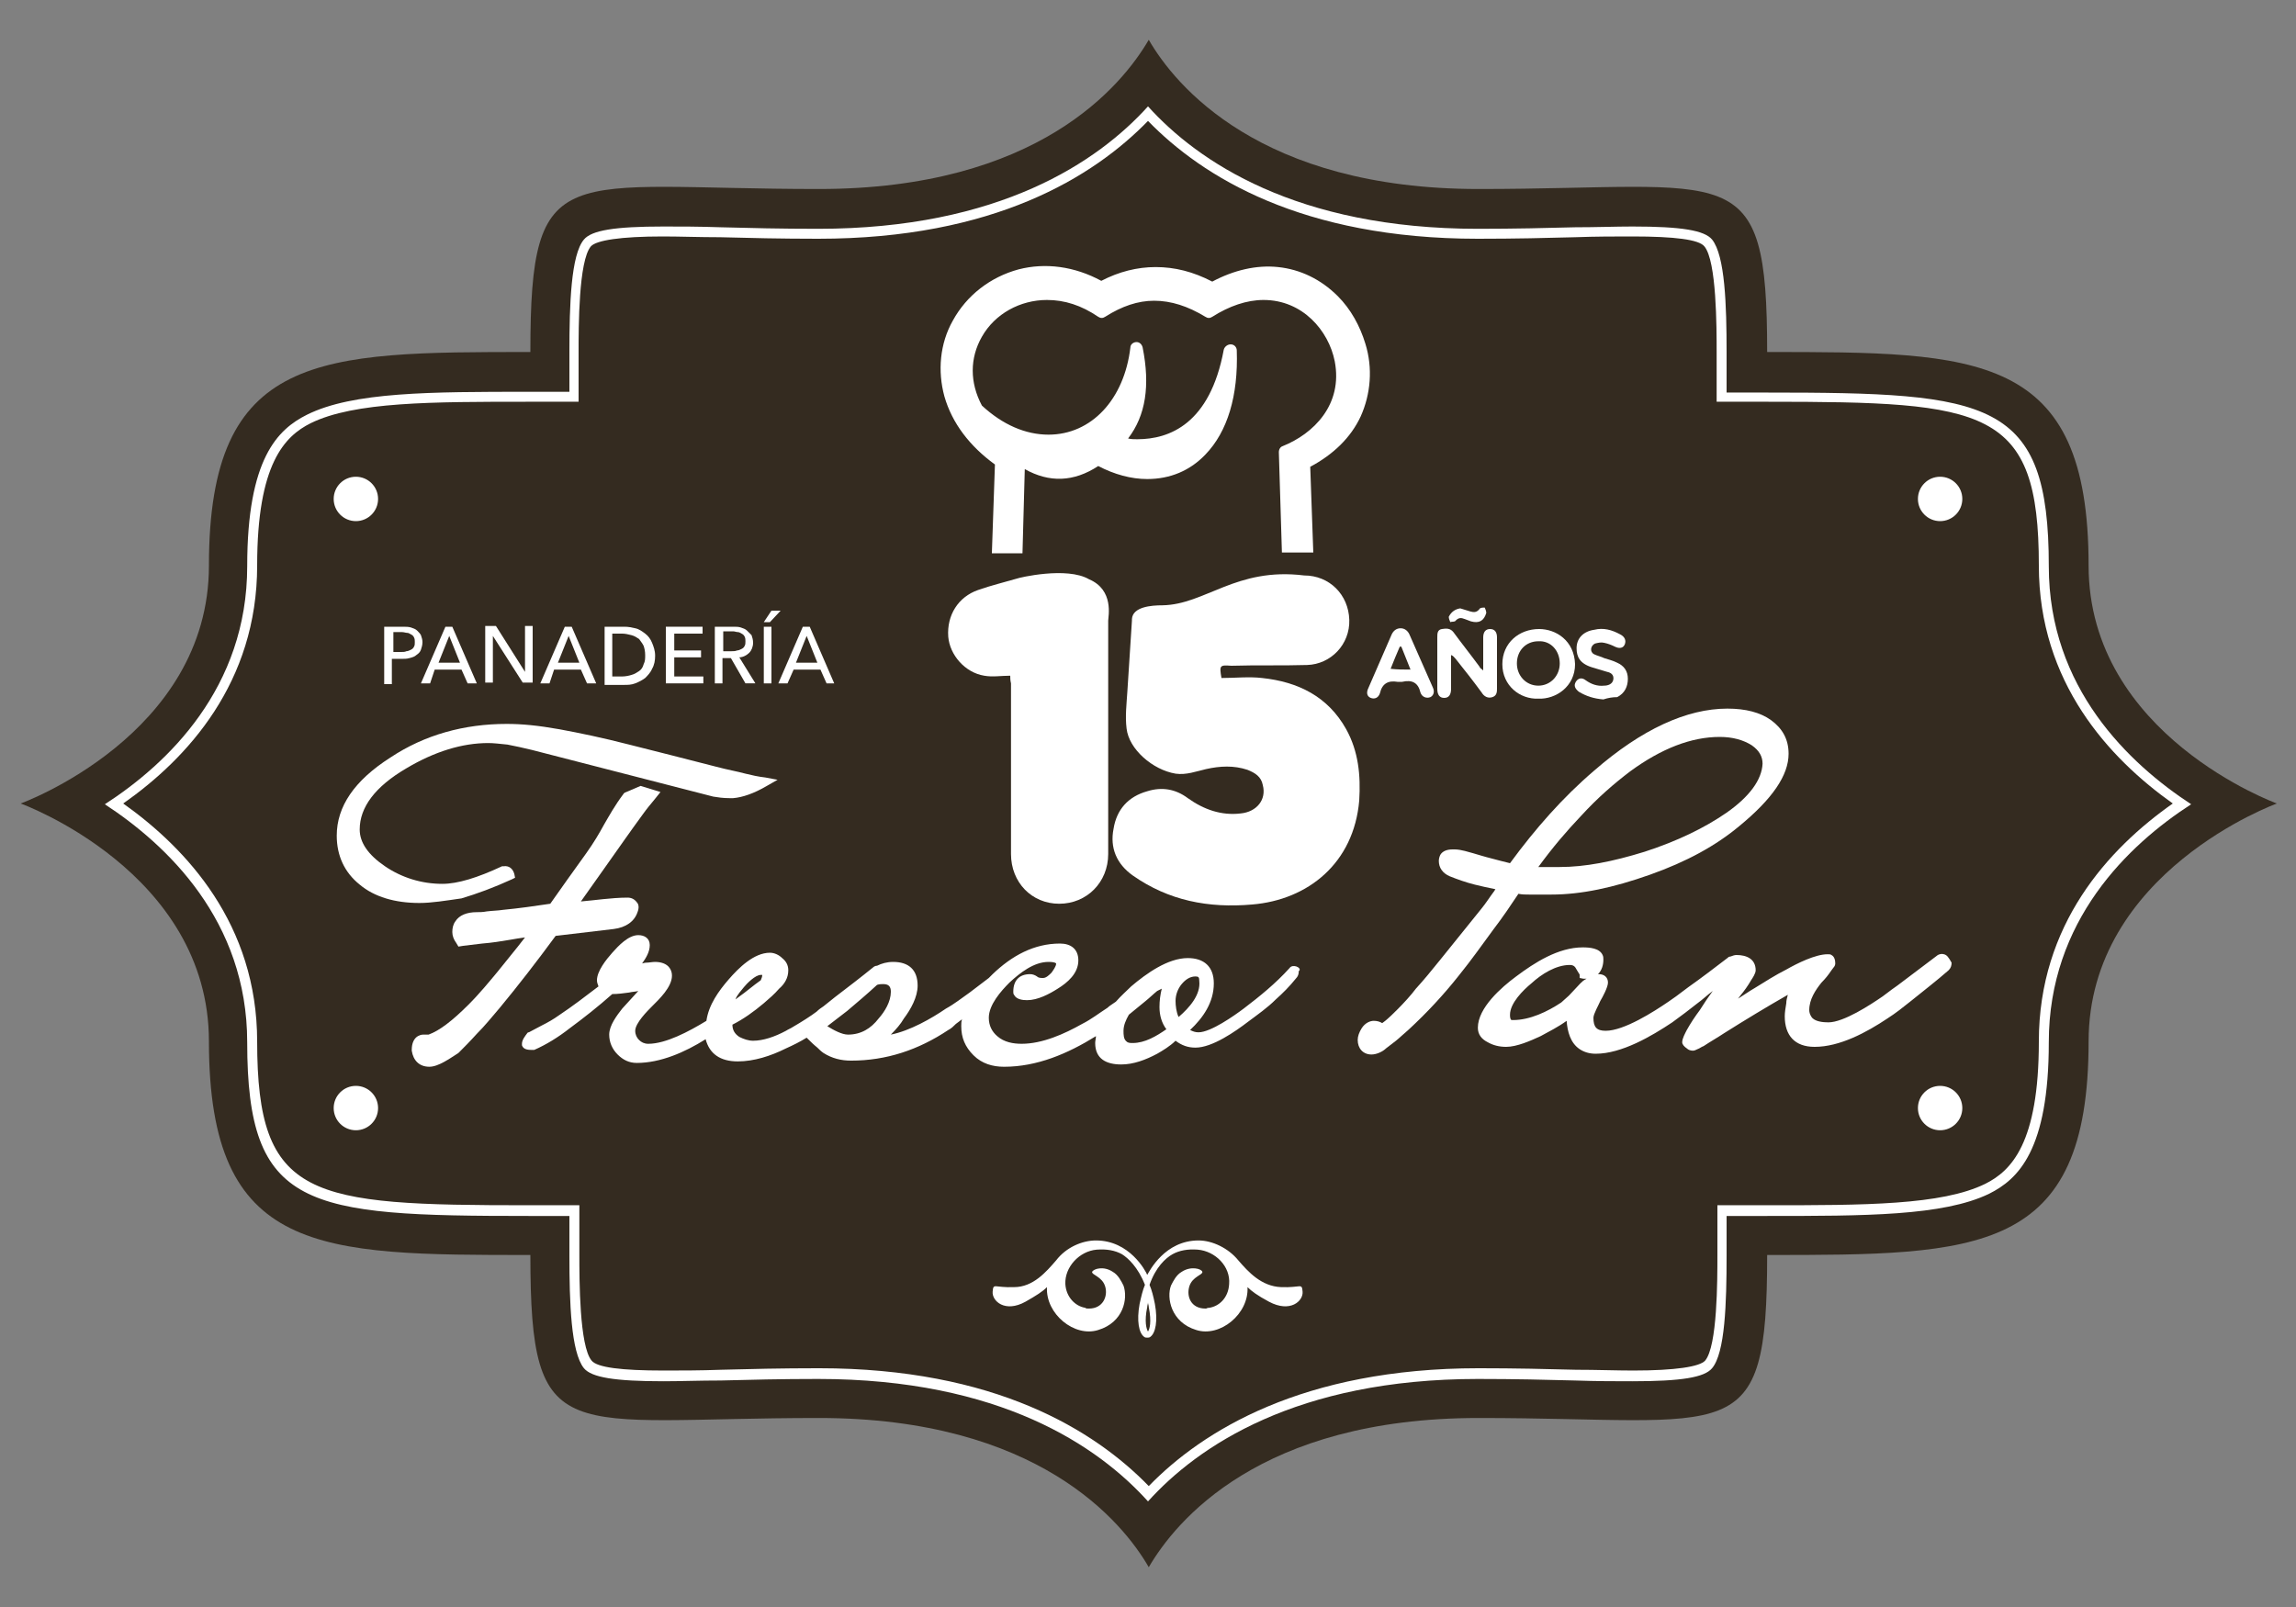 <?xml version="1.0" encoding="utf-8"?>
<!-- Generator: Adobe Illustrator 19.0.0, SVG Export Plug-In . SVG Version: 6.00 Build 0)  -->
<svg version="1.1" id="Capa_1" xmlns="http://www.w3.org/2000/svg" xmlns:xlink="http://www.w3.org/1999/xlink" x="0px" y="0px"
	 viewBox="-189 236 300 210" style="enable-background:new -189 236 300 210;" xml:space="preserve">
<rect x="-189" y="236" width="300" height="210" fill="#808080" stroke="none"/>
<style type="text/css">
	.st0{fill:#342B20;}
	.st1{fill:#FFFFFF;}
</style>
<g>
	<g>
		<g>
			<path class="st0" d="M83.9,309.9c0-27.9-14.4-27.9-42-27.9c0-25.7-4.4-21.3-37.7-21.3c-28.6,0-39.7-13.6-43.1-19.5
				c-3.5,6-14.5,19.5-43.1,19.5c-33.4,0-37.7-4.4-37.7,21.3c-27.6,0-42,0-42,27.9c0,22.2-24.6,31.1-24.6,31.1s24.6,8.9,24.6,31.1
				c0,27.9,14.4,27.9,42,27.9c0,25.7,4.4,21.3,37.7,21.3c28.6,0,39.7,13.6,43.1,19.5c3.5-6,14.5-19.5,43.1-19.5
				c33.4,0,37.7,4.4,37.7-21.3c27.6,0,42,0,42-27.9c0-22.2,24.6-31.1,24.6-31.1S83.9,332.1,83.9,309.9z"/>
		</g>
		<path class="st1" d="M-39,251.8c7.1,7.3,20.1,15.4,43.1,15.4c4.9,0,9.1-0.1,12.7-0.2c2.7-0.1,5.3-0.1,7.5-0.1
			c5.5,0,8.7,0.4,9.4,1.3c1.6,1.9,1.6,10.6,1.6,13.8v5.2v1.3h1.3h5.3c28.7,0,35.5,0.8,35.5,21.4c0,15.3,9.2,25.2,17.5,31.1
			c-8.4,5.9-17.5,15.8-17.5,31.1c0,13.3-3.6,16.9-7,18.6c-5.7,2.8-15.8,2.8-28.5,2.8h-5.2h-1.3v1.3v5.2c0,3.3,0,11.9-1.6,13.8
			c-0.7,0.8-3.9,1.3-9.4,1.3c-2.2,0-4.8-0.1-7.5-0.1c-3.7-0.1-7.9-0.2-12.7-0.2c-23,0-36.1,8.2-43.1,15.4
			c-7.1-7.3-20.1-15.4-43.1-15.4c-4.9,0-9.1,0.1-12.8,0.2c-2.7,0.1-5.3,0.1-7.5,0.1c-5.5,0-8.7-0.4-9.4-1.3
			c-1.6-1.9-1.6-10.6-1.6-13.8v-5.2v-1.3h-1.3h-5.3c-28.7,0-35.5-0.8-35.5-21.4c0-15.3-9.2-25.2-17.5-31.1
			c8.4-5.9,17.5-15.8,17.5-31.1c0-13.3,3.6-16.9,7-18.6c5.7-2.8,15.8-2.8,28.5-2.8h5.2h1.3v-1.3V282c0-3.3,0-11.9,1.6-13.8
			c0.7-0.8,3.9-1.3,9.4-1.3c2.2,0,4.8,0.1,7.5,0.1c3.7,0.1,7.9,0.2,12.8,0.2C-59.1,267.2-46.1,259.1-39,251.8L-39,251.8z M-39,249.9
			c-6.5,7.2-19.4,16-43.1,16c-4.8,0-9-0.1-12.7-0.2c-2.9-0.1-5.3-0.1-7.5-0.1c-6.4,0-9.4,0.5-10.4,1.7c-1.7,2-1.9,8.5-1.9,14.7v5.2
			h-5.2c-12.9,0-23.1,0-29.1,3c-3.8,1.9-7.8,5.7-7.8,19.8c0,15.9-10.4,25.8-18.6,31.1c8.1,5.3,18.6,15.2,18.6,31.1
			c0,21.8,7.6,22.7,36.8,22.7h5.3v5.2c0,6.1,0.2,12.6,1.9,14.7c1,1.2,4,1.7,10.4,1.7c2.2,0,4.7-0.1,7.5-0.1
			c3.7-0.1,7.9-0.2,12.7-0.2c23.8,0,36.6,8.8,43.1,16c6.5-7.2,19.4-16,43.1-16c4.8,0,9,0.1,12.7,0.2c2.9,0.1,5.3,0.1,7.5,0.1
			c6.4,0,9.4-0.5,10.4-1.7c1.7-2,1.9-8.5,1.9-14.7v-5.2h5.2c12.9,0,23.1,0,29.1-2.9c3.8-1.9,7.8-5.7,7.8-19.8
			c0-15.9,10.4-25.8,18.6-31.1c-8.1-5.3-18.6-15.2-18.6-31.1c0-21.8-7.6-22.7-36.8-22.7h-5.3V282c0-6.1-0.2-12.6-1.9-14.7
			c-1-1.2-4-1.7-10.4-1.7c-2.2,0-4.7,0.1-7.5,0.1c-3.7,0.1-7.9,0.2-12.7,0.2C-19.6,265.9-32.5,257.1-39,249.9L-39,249.9z"/>
		<path class="st1" d="M-18.8,404.8c-0.1-1.2-0.2-0.5-2.8-0.6c-2.6-0.1-4.3-2-5.6-3.5c0,0,0,0,0,0c-1.3-1.6-3.4-2.6-5.2-2.6
			c-4.4,0-6.4,4-6.7,4.5l0,0l0,0c-0.2-0.5-2.3-4.5-6.7-4.5c-1.8,0-3.9,0.9-5.2,2.6c0,0,0,0,0,0c-1.3,1.5-3,3.5-5.5,3.5
			c-2.6,0.1-2.7-0.6-2.8,0.6c-0.1,1.2,1.6,2.8,4.3,1.3c1.4-0.8,2.2-1.3,2.8-1.9c-0.2,3.5,3.6,6.6,6.7,5.6c3.3-1,3.9-4.1,3.3-5.8
			c-0.3-0.6-0.7-1.4-1.4-1.8c-1.2-0.8-2.5-0.4-2.7,0c-0.1,0.4,1.3,0.6,1.7,1.9c0.4,1.3-0.3,2.9-2.1,2.9c0,0-0.1,0-0.1,0
			c-0.2,0-0.3,0-0.4-0.1c-1.3-0.2-2.5-1.4-2.6-3.1c-0.1-2.2,1.8-4.3,4.1-4.5c1.3-0.1,2.4,0.1,3.3,0.6c0.8,0.5,2.1,1.7,3,4
			c-0.3,0.7-0.5,1.6-0.7,2.5c-0.4,2.2-0.1,3.8,0.6,4.3c0.1,0.1,0.3,0.1,0.4,0.1l0,0c0.1,0,0.3,0,0.4-0.1c0.7-0.5,1-2.1,0.6-4.3
			c-0.2-1-0.4-1.8-0.7-2.5c0.8-2.3,2.1-3.5,3-4c0.9-0.5,2-0.7,3.3-0.6c2.3,0.2,4.3,2.2,4.1,4.5c-0.1,1.8-1.3,2.9-2.6,3.1
			c-0.1,0-0.2,0-0.4,0.1c0,0-0.1,0-0.1,0c-1.9,0-2.5-1.6-2.1-2.9c0.4-1.3,1.8-1.5,1.7-1.9c-0.1-0.4-1.5-0.8-2.7,0
			c-0.7,0.4-1.1,1.2-1.4,1.8c-0.6,1.6,0,4.8,3.3,5.8c3.1,1,6.9-2.1,6.7-5.6c0.5,0.5,1.3,1.1,2.8,1.9
			C-20.4,407.6-18.7,406-18.8,404.8z M-39,410L-39,410L-39,410c-0.2-0.3-0.5-1.3-0.1-3.2c0-0.2,0.1-0.4,0.1-0.6v0v0
			c0,0.2,0.1,0.4,0.1,0.6C-38.5,408.8-38.8,409.7-39,410z"/>
		<circle class="st1" cx="-142.5" cy="301.2" r="2.9"/>
		<circle class="st1" cx="-142.5" cy="380.8" r="2.9"/>
		<circle class="st1" cx="64.5" cy="301.2" r="2.9"/>
		<circle class="st1" cx="64.5" cy="380.8" r="2.9"/>
		<g>
			<path class="st1" d="M-138.7,317.9h2.3c0.4,0,0.8,0,1.1,0.1c0.3,0.1,0.6,0.2,0.8,0.4c0.2,0.2,0.4,0.4,0.5,0.6
				c0.1,0.3,0.2,0.6,0.2,0.9c0,0.4-0.1,0.7-0.2,1c-0.1,0.3-0.3,0.5-0.6,0.7c-0.2,0.2-0.5,0.3-0.9,0.4c-0.3,0.1-0.7,0.1-1.1,0.1h-1.2
				v3.3h-1V317.9z M-137.7,321.2h1.1c0.3,0,0.5,0,0.7-0.1c0.2,0,0.4-0.1,0.6-0.2c0.2-0.1,0.3-0.2,0.4-0.4c0.1-0.2,0.1-0.3,0.1-0.6
				c0-0.2,0-0.4-0.1-0.6c-0.1-0.2-0.2-0.3-0.4-0.4c-0.2-0.1-0.3-0.2-0.5-0.2c-0.2,0-0.4-0.1-0.7-0.1h-1.1V321.2z"/>
			<path class="st1" d="M-132.8,325.3h-1.2l3.2-7.4h0.9l3.2,7.4h-1.2l-0.8-1.8h-3.5L-132.8,325.3z M-131.7,322.6h2.8l-1.4-3.5
				L-131.7,322.6z"/>
			<path class="st1" d="M-120.4,323.8L-120.4,323.8l0-6h1v7.4h-1.3l-3.9-6.1h0v6.1h-1v-7.4h1.4L-120.4,323.8z"/>
			<path class="st1" d="M-117.2,325.3h-1.2l3.2-7.4h0.9l3.2,7.4h-1.2l-0.8-1.8h-3.5L-117.2,325.3z M-116.1,322.6h2.8l-1.4-3.5
				L-116.1,322.6z"/>
			<path class="st1" d="M-110,317.9h2.6c0.5,0,1,0.1,1.4,0.2c0.5,0.1,0.9,0.4,1.3,0.7c0.4,0.3,0.7,0.7,0.9,1.2
				c0.2,0.5,0.4,1,0.4,1.7c0,0.6-0.1,1.2-0.4,1.7c-0.2,0.5-0.6,0.9-0.9,1.2c-0.4,0.3-0.8,0.5-1.3,0.7c-0.5,0.2-1,0.2-1.4,0.2h-2.6
				V317.9z M-109,324.4h1.3c0.4,0,0.9-0.1,1.2-0.2c0.4-0.1,0.7-0.3,1-0.5c0.3-0.2,0.5-0.5,0.6-0.9c0.2-0.4,0.2-0.7,0.2-1.2
				c0-0.5-0.1-0.9-0.2-1.2c-0.2-0.4-0.4-0.6-0.6-0.9c-0.3-0.2-0.6-0.4-1-0.5c-0.4-0.1-0.8-0.2-1.2-0.2h-1.3V324.4z"/>
			<path class="st1" d="M-101,324.4h3.9v0.9h-4.9v-7.4h4.8v0.9h-3.7v2.2h3.5v0.9h-3.5V324.4z"/>
			<path class="st1" d="M-94.6,325.3h-1v-7.4h2.4c0.4,0,0.7,0,1,0.1c0.3,0.1,0.6,0.2,0.8,0.4c0.2,0.2,0.4,0.4,0.6,0.6
				c0.1,0.3,0.2,0.6,0.2,1c0,0.5-0.2,1-0.5,1.3c-0.3,0.3-0.8,0.6-1.3,0.6l2.1,3.4h-1.3l-1.9-3.3h-1.1V325.3z M-94.6,321.1h1.2
				c0.2,0,0.5,0,0.7-0.1c0.2,0,0.4-0.1,0.6-0.2c0.2-0.1,0.3-0.2,0.4-0.4c0.1-0.2,0.1-0.3,0.1-0.6c0-0.2,0-0.4-0.1-0.6
				c-0.1-0.2-0.2-0.3-0.4-0.4c-0.2-0.1-0.3-0.2-0.5-0.2c-0.2,0-0.4-0.1-0.6-0.1h-1.3V321.1z"/>
			<path class="st1" d="M-88.4,317.3h-0.8l1-1.5h1.2L-88.4,317.3z M-88.2,325.3h-1v-7.4h1V325.3z"/>
			<path class="st1" d="M-86.1,325.3h-1.2l3.2-7.4h0.9l3.2,7.4H-81l-0.8-1.8h-3.5L-86.1,325.3z M-85,322.6h2.8l-1.4-3.5L-85,322.6z"
				/>
		</g>
	</g>
	<g>
		<g>
			<path class="st1" d="M-19.6,362.3c-0.3-0.1-0.7-0.1-0.9,0.2c-1.8,2-3.9,3.7-6,5.3c-1.2,0.9-4.3,3.1-5.9,3.1
				c-0.4,0-0.7-0.1-1.1-0.3c1.7-1.6,3.1-3.6,3.1-6.1c0-2.2-1.3-3.3-3.4-3.3c-2.6,0-5.4,2-7.4,3.7l0,0c-0.6,0.6-1.3,1.2-2,2
				c-0.4,0.3-0.8,0.5-1.1,0.8c-1.1,0.7-2.1,1.5-3.3,2.1c-2.3,1.3-5.2,2.6-7.9,2.6c-1.1,0-2.3-0.2-3.2-1c-0.7-0.6-1.1-1.4-1.1-2.4
				c0-1.7,1.6-3.5,2.7-4.6c1.4-1.3,3.2-2.7,5.1-2.7c0.2,0,0.8,0,1,0.2c0,0.4-0.4,0.9-0.6,1.2c-0.3,0.3-0.7,0.7-1.1,0.7
				c-0.3,0-0.6,0-0.8-0.2c-0.3-0.2-0.6-0.3-0.9-0.3c-1.4,0-2.2,0.8-2.2,2.3c0,0.1,0,0.3,0.1,0.4c0.3,0.6,1.1,0.7,1.7,0.7
				c1.4,0,2.9-0.8,4-1.5c1.3-0.8,2.7-2,2.7-3.7c0-1.5-1-2.2-2.4-2.2c-3.4,0-6.3,1.6-8.8,4c-0.2,0.2-0.3,0.3-0.5,0.5
				c-0.8,0.6-1.7,1.3-2.5,1.9c-1,0.7-2,1.5-3.1,2.1l0,0l0,0c-1.9,1.3-4.7,2.9-7.2,3.4c0.7-0.7,1.3-1.4,1.7-2.1
				c0.9-1.2,1.8-2.8,1.8-4.3c0-2.1-1.2-3.1-3.2-3.1c-0.8,0-1.5,0.2-2.1,0.5c-0.2,0-0.4,0.1-0.5,0.2l0,0l0,0c-1.6,1.3-3.3,2.6-5,3.9
				c-0.5,0.4-1,0.8-1.5,1.2c-0.3,0.2-0.6,0.4-0.9,0.7c-0.8,0.6-1.9,1.3-3.1,2c-0.3,0.2-0.6,0.3-0.9,0.5c-1.5,0.8-3,1.3-4.3,1.3
				c-0.6,0-1.2-0.2-1.8-0.5l0,0l0,0c-0.6-0.4-0.9-0.9-0.9-1.6c1.4-0.7,2.8-1.7,4.1-2.8c0.7-0.6,1.4-1.2,2-1.9
				c0.7-0.6,1.2-1.4,1.2-2.4c0-0.7-0.3-1.2-0.8-1.6c-0.4-0.4-1-0.7-1.6-0.7c-2.1,0-4.1,2-5.4,3.5c-1.3,1.5-2.6,3.3-2.9,5.4
				c-2.3,1.4-5.3,3-7.6,3c-0.5,0-0.9-0.2-1.2-0.5c-0.3-0.3-0.5-0.7-0.5-1.2c0-1,1.6-2.6,2.2-3.2c0.9-0.9,2.6-2.5,2.6-4
				c0-0.4-0.1-0.7-0.3-1c-0.4-0.6-1.2-0.8-1.9-0.8c-0.4,0-0.8,0.1-1.2,0.1c-0.2,0-0.4,0.1-0.5,0.1c0.5-0.7,1-1.5,1-2.4
				c0-0.9-0.7-1.3-1.5-1.3c-1.3,0-2.6,1.4-3.4,2.3c-0.8,0.9-2,2.4-2,3.6c0,0.3,0.1,0.5,0.2,0.8c-1.7,1.3-3.4,2.6-5.2,3.8
				c-0.7,0.5-1.4,0.9-2.2,1.3c-0.6,0.3-1.1,0.6-1.7,0.9l-0.1,0l-0.1,0.1c-0.3,0.4-0.7,0.9-0.7,1.4c0,0.1,0,0.1,0,0.2
				c0.2,0.6,0.9,0.6,1.4,0.6h0.1l0.1,0c1.6-0.7,3.2-1.7,4.6-2.8c1.9-1.4,3.8-2.9,5.6-4.5h0c0.7,0,1.5-0.1,2.2-0.2
				c0.4-0.1,0.8-0.1,1.2-0.2c-0.7,0.8-1.4,1.5-2.1,2.3l0,0l0,0c-0.7,0.9-1.7,2.2-1.7,3.4c0,1,0.4,1.9,1.1,2.6
				c0.7,0.7,1.5,1.1,2.5,1.1c3.1,0,6.3-1.4,9-3.1c0.5,1.9,1.9,2.9,4.2,2.9c2.1,0,4.3-0.7,6.3-1.7c0.9-0.4,1.9-0.9,2.7-1.4l0.1,0.1
				c0.4,0.4,0.8,0.8,1.3,1.2c0.2,0.2,0.5,0.5,0.8,0.7c1.1,0.7,2.3,1,3.6,1c4.6,0,8.8-1.4,12.7-4l0,0c0.4-0.2,0.7-0.5,1-0.8
				c0.3-0.2,0.5-0.4,0.8-0.6c-0.1,0.3-0.1,0.6-0.1,0.9c0,1.5,0.5,2.7,1.6,3.8c1.1,1.1,2.5,1.5,4,1.5c4.3,0,8.3-1.7,12-4
				c0,0.3-0.1,0.6-0.1,0.9c0,2.1,1.5,2.8,3.4,2.8c1.6,0,3.2-0.6,4.7-1.4l0,0c0.7-0.4,1.7-1,2.4-1.7c0.8,0.6,1.6,0.9,2.6,0.9
				c2.2,0,5.2-2.1,6.9-3.4c1.2-0.9,2.5-1.8,3.6-2.9c0.9-0.8,1.8-1.7,2.6-2.7c0.3-0.3,0.4-0.6,0.4-1C-19,362.7-19.3,362.4-19.6,362.3
				z M-91.8,365c0.4-0.5,1.5-1.6,2.2-1.6c0,0,0.1,0,0.2,0c0,0.2-0.1,0.5-0.2,0.7c-1,0.7-1.9,1.5-2.9,2.2c-0.1,0.1-0.3,0.2-0.4,0.3
				C-92.7,366-92.1,365.4-91.8,365z M-74.2,369.1c-1,1.3-2.3,2.1-4,2.1c-0.8,0-1.9-0.6-2.7-1.1c0.9-0.7,1.7-1.3,2.6-2
				c1.3-1.1,2.6-2.2,3.9-3.4c0.3-0.1,0.6-0.1,0.8-0.1c0.7,0,1,0.3,1,1C-72.6,366.9-73.4,368.2-74.2,369.1z M-41,372.3
				c-0.3,0-0.6,0-0.8-0.2c-0.4-0.3-0.4-0.9-0.4-1.4c0-0.7,0.3-1.4,0.7-2.1c0.7-0.6,1.5-1.2,2.2-1.8l0,0c0.5-0.4,1-0.9,1.5-1.3
				c0.2-0.1,0.4-0.2,0.6-0.3c-0.2,0.8-0.3,1.6-0.3,2.4c0,1.1,0.3,2.1,0.9,2.9C-37.9,371.4-39.4,372.3-41,372.3z M-35,368.9
				c-0.3-0.6-0.4-1.5-0.4-2.1c0-0.8,0.3-1.6,0.8-2.2c0.5-0.6,1.1-1,1.8-1c0.4,0,0.5,0.1,0.5,0.6C-32.1,366-33.6,367.7-35,368.9z"/>
			<path class="st1" d="M65,360.7c-0.3-0.1-0.6,0-0.8,0.1l0,0l0,0c-1.6,1.2-3.3,2.5-4.9,3.7c-0.5,0.4-1,0.7-1.5,1.1
				c-0.3,0.2-0.5,0.4-0.8,0.6l0,0l0,0c-1.6,1.1-5.1,3.4-7.1,3.4c-0.7,0-1.8-0.1-2.2-0.7c-0.2-0.3-0.3-0.6-0.3-0.9
				c0-1.4,0.8-2.6,1.6-3.6c0.5-0.5,0.9-1,1.3-1.6c0.1-0.1,0.2-0.3,0.3-0.4c0.1-0.1,0.2-0.3,0.2-0.5c0-0.4-0.1-0.9-0.5-1.1
				c-0.1-0.1-0.3-0.1-0.5-0.1c-1.6,0-4,1.2-5.4,2c-1.4,0.7-2.8,1.6-4.1,2.4c-0.7,0.4-1.4,0.9-2.2,1.4c0.1-0.1,0.2-0.3,0.3-0.4
				c0.5-0.6,1-1.3,1.4-2c0.2-0.3,0.6-0.9,0.6-1.3c0-1.5-1.2-2-2.5-2c-0.3,0-0.5,0.1-0.8,0.2c-0.2,0-0.3,0.1-0.4,0.2l0,0l0,0
				c-1.7,1.3-3.4,2.6-5.1,3.8c-0.5,0.4-1.1,0.8-1.6,1.2c-0.3,0.2-0.7,0.5-1,0.7l0,0l0,0c-1.9,1.3-5.8,3.8-8.2,3.8
				c-1.2,0-1.6-0.5-1.6-1.7c0-0.5,0.7-1.7,0.9-2.2c0.3-0.5,1-1.8,1-2.4c0-0.7-0.5-1.1-1.2-1.1c0,0-0.1,0-0.1,0
				c0.5-0.5,0.7-1.2,0.7-1.9c0-0.2,0-0.4-0.1-0.6c-0.4-0.9-1.7-1-2.6-1c-3.2,0-6.3,2-8.7,3.8c-1.9,1.4-5,4.1-5,6.7
				c0,0.9,0.5,1.5,1.3,1.9c0.7,0.4,1.5,0.6,2.4,0.6c1.4,0,3.2-0.8,4.5-1.4c1.1-0.6,2.3-1.2,3.4-2c0.1,1.4,0.5,2.9,1.7,3.7
				c0.6,0.4,1.3,0.6,2.1,0.6c3.4,0,7.3-2.3,10-4.1c1.1-0.8,2.3-1.7,3.3-2.5c0.7-0.5,1.3-1.1,2-1.6c-0.6,0.8-1.2,1.7-1.7,2.5
				c-0.6,0.8-1.2,1.7-1.7,2.6c-0.2,0.4-0.6,1.1-0.6,1.6c0,0.3,0.3,0.6,0.6,0.8c0.2,0.2,0.5,0.3,0.8,0.3c0.2,0,0.4-0.1,0.6-0.2
				c0.3-0.1,0.5-0.3,0.8-0.4c0.9-0.6,1.8-1.1,2.7-1.7c2.7-1.7,5.5-3.4,8.3-5c-0.1,0.4-0.2,0.7-0.2,1.1c-0.1,0.6-0.2,1.2-0.2,1.7
				c0,2.5,1.3,4,3.9,4c3.3,0,6.8-1.9,9.5-3.7c1.1-0.7,2.1-1.5,3.1-2.3c1.6-1.3,3.3-2.6,4.9-4l0,0l0,0c0.3-0.3,0.4-0.6,0.4-1
				C65.6,361.1,65.4,360.8,65,360.7z M17.5,364.5c-0.5,0.5-1,1.1-1.5,1.6c-0.3,0.3-0.7,0.6-1,0.9c-1.8,1.2-4.1,2.3-6.3,2.3
				c-0.1,0-0.1,0-0.2,0c-0.2-0.1-0.2-0.5-0.2-0.7c0-1.5,1.7-3.2,2.8-4.1c1.3-1.2,3.2-2.4,5-2.4c0.5,0,0.7,0.2,0.9,0.6
				c0.1,0.2,0.2,0.3,0.3,0.5c0,0,0.1,0.1,0.1,0.2l0,0.4l0.5,0.1c0.1,0,0.3,0,0.4,0C17.9,364.1,17.7,364.3,17.5,364.5z"/>
			<g>
				<path class="st1" d="M-9.8,373.8c-1.1,0-1.8-0.8-1.8-1.9c0-0.5,0.2-1,0.5-1.5c0.5-0.8,1.2-1,1.6-1c0.4,0,0.8,0.1,1.1,0.3
					c0.1-0.1,0.3-0.2,0.4-0.3c0.6-0.5,1.1-1,1.6-1.5c0.9-0.9,1.8-1.9,2.4-2.7c1-1.1,2-2.3,3.2-3.8c2-2.5,3.7-4.6,5.4-6.7
					c0.5-0.6,1-1.4,1.6-2.2c0.1-0.1,0.1-0.2,0.2-0.3c-1-0.2-1.9-0.4-2.7-0.6c-1.2-0.3-2.3-0.7-3.3-1.1c-0.9-0.4-1.4-1.1-1.4-2
					c0-0.3,0.1-0.6,0.2-0.8c0.3-0.5,0.9-0.7,1.6-0.7c0.1,0,0.2,0,0.3,0c0.4,0,0.9,0.1,1.3,0.2c0.7,0.2,1.5,0.4,2.1,0.6
					c1,0.3,1.9,0.5,2.6,0.7c0.4,0.1,0.8,0.2,1.2,0.3c3.3-4.5,6.9-8.6,11-12.1c6.2-5.4,12.1-8.1,17.4-8.1c2.4,0,4.3,0.5,5.7,1.5
					c1.5,1.1,2.3,2.5,2.3,4.4c0,2.8-2.1,5.9-6.5,9.5c-3,2.5-6.8,4.6-11.6,6.3c-4.8,1.7-9,2.6-12.9,2.6c-1.1,0-2,0-2.9,0
					c-0.5,0-0.9,0-1.4-0.1c-1,1.5-2,3-3.3,4.7c-1.4,1.9-2.8,3.9-4.5,6c-1.9,2.4-4.1,4.8-6.6,7.1c-0.6,0.5-1.1,1-1.6,1.4
					c-0.5,0.4-0.9,0.7-1.3,1C-8.3,373.4-9.1,373.8-9.8,373.8z M12,349.3h2.8c3.3,0,6.9-0.7,11.1-2c4.3-1.4,7.8-3.1,10.7-5.1
					c3-2.1,4.6-4.3,4.7-6.4c0-0.9-0.4-1.7-1.4-2.4c-1.1-0.7-2.5-1.1-4.2-1.1c-3.7,0-7.6,1.5-11.7,4.5c-2.1,1.6-4.2,3.4-6.4,5.8
					C15.7,344.6,13.9,346.7,12,349.3z"/>
			</g>
			<path class="st1" d="M-134.2,354c-3.2,0-5.9-0.8-7.8-2.4c-2-1.6-3-3.8-3-6.4c0-3.8,2.3-7.2,7-10.2c4.5-3,9.7-4.4,15.2-4.4
				c2,0,4.1,0.2,6.9,0.7c2.7,0.5,5.6,1.1,9.1,2c3.6,0.9,7.5,1.9,11.4,2.9c1.5,0.4,2.7,0.6,3.8,0.9c0.8,0.2,1.7,0.4,2.6,0.5l1.6,0.3
				l-1.4,0.8c-1.7,1-3.2,1.5-4.4,1.6c-0.2,0-0.3,0-0.5,0c-0.8,0-1.5-0.1-2.1-0.2l-23.7-6.1c-1.2-0.3-2.2-0.5-3.2-0.7
				c-1-0.1-1.8-0.2-2.5-0.2c-3.4,0-7,1.1-10.7,3.3c-4.1,2.4-6.1,5.1-6.1,8c0,1.7,1.1,3.3,3.3,4.8c2.2,1.5,4.8,2.3,7.5,2.3
				c2,0,4.6-0.8,7.8-2.3l0.1,0l0.1,0c0.7-0.1,1.2,0.3,1.4,1l0.1,0.5l-0.4,0.2c-2.4,1.1-4.6,1.9-6.6,2.5
				C-130.8,353.7-132.6,354-134.2,354z"/>
			<g>
				<g>
					<path class="st1" d="M-132.9,375.4c-1.3,0-2.1-0.8-2.3-2.1l0-0.1c0-0.9,0.3-1.5,0.8-1.8c0.2-0.1,0.4-0.2,0.7-0.2
						c0.2,0,0.4,0,0.6,0l0,0c0,0,0.1,0,0.1,0c1.4-0.5,3.1-1.8,5.2-3.9c1.5-1.5,2.8-3.1,3.8-4.3c1.1-1.4,2.3-2.8,3.6-4.5
						c-0.7,0.1-1.4,0.2-1.9,0.3c-1.2,0.2-2.4,0.4-3.7,0.5c-0.8,0.1-1.6,0.2-2.5,0.3l-0.6,0.1l-0.3-0.5c-0.3-0.4-0.5-0.9-0.5-1.4
						c0-0.5,0.1-1,0.4-1.4c0.5-0.8,1.5-1.2,2.8-1.2c0.4,0,0.8,0,1.3-0.1c0.8-0.1,1.5-0.1,2.1-0.2c2.1-0.2,4.2-0.5,6.2-0.8
						c1.4-2,2.9-4.1,4.7-6.6c1-1.4,1.7-2.6,2.3-3.7c0.7-1.2,1.4-2.5,2.6-4.1l0.1-0.1l2.1-0.9l2.6,0.8l-0.8,1c-0.5,0.6-1,1.2-1.5,1.9
						c-0.8,1.1-1.6,2.2-2.3,3.2c-2,2.8-4,5.7-5.8,8.2c1.1-0.1,2-0.2,2.9-0.3c1-0.1,2.1-0.2,3.2-0.2c0.5,0,0.9,0.2,1.2,0.6
						c0.3,0.3,0.3,0.8,0.1,1.3l0,0c-0.4,1.2-1.5,2-3.1,2.2l-7.6,0.9c-2.5,3.4-4.9,6.5-7.3,9.4c-1.1,1.3-2,2.4-3,3.4
						c-0.9,1-1.7,1.8-2.4,2.5C-130.2,374.3-131.7,375.4-132.9,375.4z"/>
				</g>
			</g>
		</g>
		<g>
			<g>
				<g>
					<g>
						<path class="st1" d="M-59,296.7l-0.4,11.6h4l0.3-11c3.2,1.8,6.4,1.7,9.6-0.4c2.1,1.1,4.3,1.7,6.4,1.7c3,0,5.6-1.1,7.6-3.2
							c2.9-3,4.3-7.7,4.1-13.6c0-0.4-0.3-0.8-0.8-0.8c-0.4,0-0.8,0.3-0.9,0.7c-1.8,9.7-7.1,11.7-11.3,11.7c-0.4,0-0.8,0-1.2-0.1
							c2.3-3,2.9-6.9,1.9-11.9c-0.1-0.4-0.4-0.7-0.8-0.7c-0.4,0-0.8,0.3-0.8,0.7c-0.8,6.8-5.1,11.4-10.7,11.4c-3,0-6-1.3-8.7-3.8
							c-1.6-3-1.6-6.2,0-9c1.7-3,5-4.8,8.5-4.8c2.3,0,4.5,0.7,6.7,2.2c0.3,0.2,0.6,0.2,0.9,0c2.2-1.4,4.3-2.1,6.4-2.1
							c2.2,0,4.4,0.7,6.7,2.1c0.3,0.2,0.6,0.2,0.9,0c2.2-1.4,4.5-2.2,6.7-2.2c5.1,0,8.5,4,9.3,8c1.1,5.7-2.8,9.5-6.8,11.1
							c-0.3,0.1-0.5,0.4-0.5,0.8l0.4,13.1h4.1l-0.4-11.2c3-1.6,5.3-3.8,6.6-6.6c1.3-2.9,1.6-6.3,0.6-9.5c-0.7-2.3-1.9-4.5-3.6-6.2
							c-2.2-2.2-4.9-3.5-7.8-3.8c-2.8-0.3-5.8,0.4-8.6,1.9c-2.5-1.3-4.9-1.9-7.4-1.9c-2.4,0-4.8,0.6-7.1,1.8
							c-3.5-1.9-7.3-2.4-10.8-1.5c-3.7,1-6.8,3.4-8.6,6.7c-1.7,3-2,6.6-1.1,9.9C-64.6,291.3-62.3,294.3-59,296.7z"/>
					</g>
				</g>
				<g>
					<path class="st1" d="M-29.4,324.6c1.8,0,3.6-0.2,5.3,0c4.7,0.5,8.6,2.4,11,6.7c1.6,2.9,1.9,6,1.7,9.3c-0.7,8.2-6.7,13-14,13.6
						c-5.7,0.5-10.9-0.5-15.6-3.8c-2.1-1.5-3-3.6-2.5-6.1c0.4-2.5,1.9-4.2,4.4-4.9c1.9-0.6,3.7-0.3,5.3,0.9c2.1,1.5,4.4,2.3,6.9,2
						c2.1-0.2,3.4-1.8,2.9-3.7c-0.2-1.1-1-1.6-2-2c-1.8-0.6-3.6-0.5-5.4-0.1c-1.3,0.3-2.6,0.8-4,0.6c-3-0.5-6.1-3.2-6.4-5.9
						c-0.2-1.6,0-3.2,0.1-4.8c0.2-3.1,0.4-6.2,0.6-9.3c0-0.1,0-0.2,0-0.2c0.1-1.6,2.5-1.8,4-1.8c5.6-0.1,9.6-5,18.5-3.9
						c3.3,0,5.8,2.5,5.9,5.8c0.1,3.2-2.4,5.8-5.5,5.9c-3.3,0.1-6.6,0-9.9,0.1C-29.6,322.9-29.7,322.9-29.4,324.6z"/>
				</g>
				<g>
					<path class="st1" d="M-57,324.3c-1.2,0-2.3,0.2-3.4,0c-2.5-0.4-4.5-2.7-4.7-5.1c-0.2-2.8,1.3-5.2,3.9-6.1
						c1.7-0.6,3.4-1,5.1-1.5c0.2-0.1,6.5-1.6,9.4,0.1c3.3,1.4,2.5,4.9,2.5,5.4c0,10.2,0,20.3,0,30.5c0,3.7-2.8,6.5-6.4,6.5
						c-3.6,0-6.3-2.8-6.3-6.5c0-7.4,0-14.9,0-22.3C-57,324.9-57,324.6-57,324.3z"/>
				</g>
			</g>
			<g>
				<path class="st1" d="M4.8,323.6c0-0.2,0-0.4,0-0.6c0-1.2,0-2.5,0-3.7c0-0.7,0.3-1.1,0.9-1.1c0.6,0,0.9,0.4,0.9,1.1
					c0,2.2,0,4.4,0,6.6c0,0.5,0,1-0.6,1.2c-0.6,0.2-1.1-0.1-1.4-0.6c-1.1-1.5-2.2-2.9-3.4-4.4c-0.2-0.2-0.3-0.4-0.6-0.5
					c0,0.2,0,0.4,0,0.6c0,1.3,0,2.5,0,3.8c0,0.8-0.3,1.2-0.9,1.2c-0.6,0-0.9-0.4-0.9-1.2c0-2.2,0-4.4,0-6.7c0-0.5,0-1,0.6-1.1
					c0.6-0.1,1.1-0.1,1.5,0.4c1.1,1.5,2.3,3,3.4,4.5c0.1,0.2,0.2,0.3,0.4,0.4C4.7,323.6,4.8,323.6,4.8,323.6z"/>
				<path class="st1" d="M12,327.3c-2.4,0.1-4.7-1.7-4.7-4.5c0-2.8,2.2-4.6,4.8-4.6c2.2,0,4.6,1.5,4.7,4.6
					C16.8,325.7,14.3,327.4,12,327.3z M9.2,322.7c0,1.6,1.2,2.9,2.8,2.9c1.6,0,2.8-1.3,2.8-2.9c0-1.7-1.2-3-2.8-2.9
					C10.4,319.8,9.2,321,9.2,322.7z"/>
				<path class="st1" d="M20.5,327.4c-1.2-0.1-2.2-0.4-3.2-1c-0.5-0.4-0.7-0.8-0.4-1.3c0.3-0.5,0.8-0.6,1.3-0.2
					c0.7,0.5,1.5,0.8,2.4,0.7c0.5,0,1.1-0.2,1.2-0.8c0.1-0.6-0.3-0.9-0.8-1c-0.7-0.2-1.3-0.4-2-0.6c-1.6-0.5-2-1.4-2-2.5
					c0-1.3,0.9-2.2,2.3-2.4c1.2-0.3,2.3,0,3.4,0.6c0.6,0.3,0.8,0.8,0.6,1.3c-0.2,0.5-0.7,0.6-1.3,0.3c-0.4-0.2-0.9-0.4-1.4-0.5
					c-0.4-0.1-0.8,0-1.2,0.1c-0.6,0.3-0.7,1.1-0.1,1.4c0.4,0.2,0.9,0.3,1.3,0.5c0.6,0.2,1.1,0.3,1.7,0.6c0.9,0.4,1.4,1.1,1.4,2.1
					c0,1-0.4,1.9-1.4,2.4C21.7,327.1,21.1,327.2,20.5,327.4z"/>
				<path class="st1" d="M-6.1,325.1c-0.1,0-0.2,0-0.3,0c-1.2-0.2-2,0.2-2.3,1.5c-0.2,0.6-0.7,0.8-1.2,0.6c-0.5-0.2-0.6-0.7-0.3-1.3
					c1-2.3,2-4.6,3-6.9c0.2-0.5,0.6-0.9,1.2-0.9c0.6,0,1,0.4,1.2,0.9c1,2.3,2,4.5,3,6.8c0.3,0.6,0.1,1.1-0.3,1.3
					c-0.5,0.2-1.1,0-1.3-0.6c-0.3-1.3-1.1-1.7-2.4-1.4C-5.8,325.1-5.9,325.1-6.1,325.1z M-4.7,323.5c-0.4-1-0.8-2-1.2-3
					c-0.1,0-0.1,0-0.2,0c-0.4,0.9-0.8,1.9-1.2,2.9C-6.4,323.5-5.6,323.5-4.7,323.5z"/>
				<path class="st1" d="M1.8,315.5c0.4,0.1,0.9,0.3,1.3,0.4c0.4,0.1,0.8,0.2,1.2-0.3c0.1-0.2,0.4-0.2,0.7-0.2
					c0.1,0.2,0.2,0.5,0.2,0.7c-0.3,1-0.9,1.4-2,1.1c-0.3-0.1-0.5-0.2-0.8-0.3c-0.5-0.2-0.8-0.2-1.2,0.2c-0.1,0.2-0.5,0.1-0.7,0.2
					c-0.1-0.2-0.2-0.5-0.2-0.7C0.6,316,1.1,315.6,1.8,315.5z"/>
			</g>
		</g>
	</g>
</g>
</svg>
